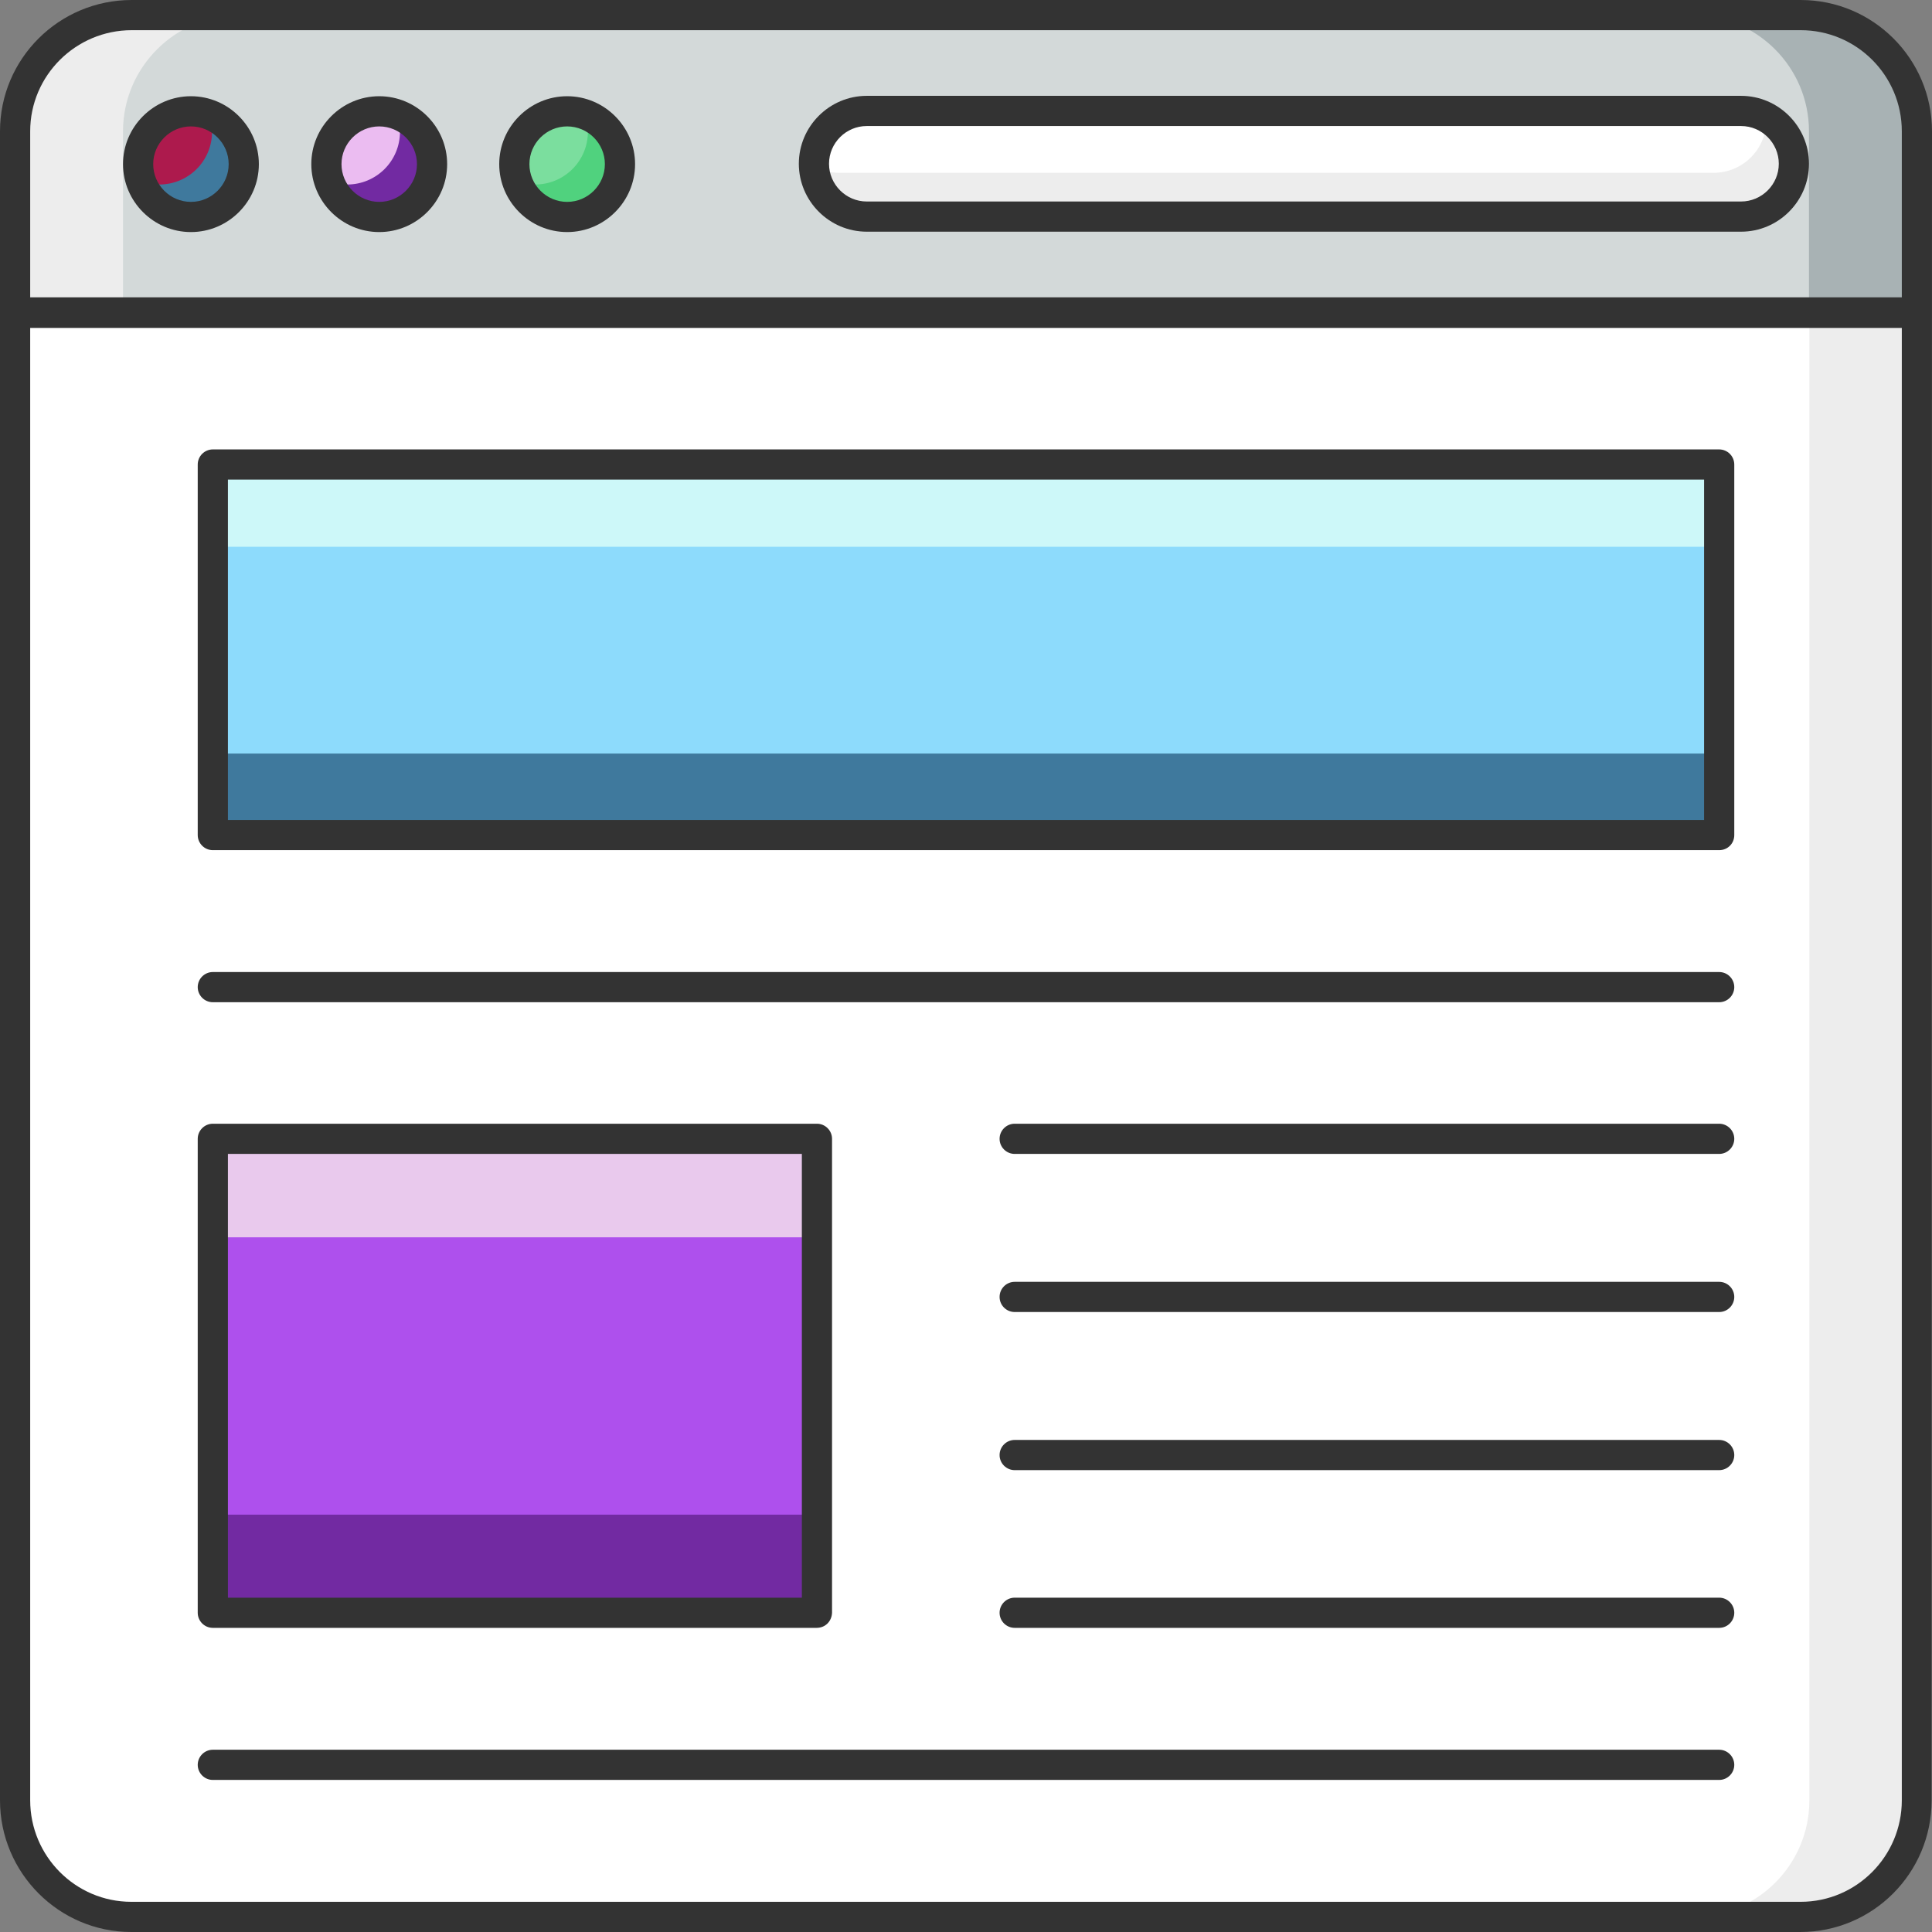 <svg viewBox="0 0 512 512" id="Layer_1" version="1.1" xml:space="preserve" xmlns="http://www.w3.org/2000/svg" xmlns:xlink="http://www.w3.org/1999/xlink" fill="#000000"><rect x="0" y="0" width="512" height="512" fill="#808080" stroke="none"/><g id="SVGRepo_bgCarrier" stroke-width="0"></g><g id="SVGRepo_tracerCarrier" stroke-linecap="round" stroke-linejoin="round"></g><g id="SVGRepo_iconCarrier"> <style type="text/css"> .st0{fill:#FFFFFF;} .st1{fill:#EDEDED;} .st2{fill:#D3D9D9;} .st3{fill:#A8B2B4;} .st4{fill:#333333;} .st5{fill:#ad1a4d;} .st6{fill:#ebbcf1;} .st7{fill:#7BDE9E;} .st8{fill:#3f799d;} .st9{fill:#722aa2;} .st10{fill:#50D27E;} .st11{fill:#8ddbfc;} .st12{fill:#cdf8f9;} .st13{fill:#ae50ed;} .st14{fill:#e9c9ed;} </style> <g> <g> <g> <g> <g> <path class="st0" d="M508,82.9v394.2c0,17-13.8,30.9-30.8,30.9H34.8C17.8,508,4,494.2,4,477.1V82.9H508z"></path> </g> <g> <path class="st1" d="M508,82.9v394.2c0,17-13.8,30.9-30.8,30.9h-28.6c17,0,30.9-13.8,30.9-30.9V82.9H508z"></path> </g> <g> <path class="st2" d="M508,82.9v-48c0-17-13.8-30.8-30.8-30.8H34.9C17.8,4,4,17.8,4,34.9v48H508z"></path> </g> <g> <path class="st1" d="M63.5,4c-17,0-30.9,13.8-30.9,30.8v48.1H4V34.8C4,17.8,17.8,4,34.8,4H63.5z"></path> </g> <g> <path class="st3" d="M508,34.8v48.1h-28.6V34.8c0-17-13.8-30.8-30.9-30.8h28.7C494.2,4,508,17.8,508,34.8z"></path> </g> <path class="st4" d="M512,34.8C512,15.6,496.4,0,477.2,0H34.9C15.6,0,0,15.6,0,34.8l0,442.3C0,496.3,15.6,512,34.8,512h442.3 c19.2,0,34.8-15.6,34.8-34.9L512,34.8z M8,34.8C8,20,20.1,8,34.9,8h442.3C492,8,504,20,504,34.8v44H8V34.8z M504,477.1 c0,14.8-12,26.9-26.8,26.9H34.8C20,504,8,491.9,8,477.1V86.9h496V477.1z"></path> <g> <g> <g> <circle class="st5" cx="50.6" cy="43.5" r="14"></circle> </g> <g> <circle class="st6" cx="100.5" cy="43.5" r="14"></circle> </g> <g> <circle class="st7" cx="150.3" cy="43.5" r="14"></circle> </g> </g> <g> <g> <path class="st8" d="M64.6,43.4c0,7.8-6.3,14-14,14c-6,0-11.2-3.8-13.2-9.3c1.5,0.5,3.1,0.8,4.8,0.8c7.7,0,14-6.2,14-14 c0-1.7-0.3-3.3-0.8-4.8C60.7,32.3,64.6,37.4,64.6,43.4z"></path> </g> <g> <path class="st9" d="M114.4,43.4c0,7.8-6.3,14-14,14c-6,0-11.2-3.8-13.2-9.3c1.5,0.5,3.1,0.8,4.8,0.8c7.7,0,14-6.2,14-14 c0-1.7-0.3-3.3-0.8-4.8C110.6,32.3,114.4,37.4,114.4,43.4z"></path> </g> <g> <path class="st10" d="M164.3,43.4c0,7.8-6.3,14-14,14c-6,0-11.2-3.8-13.2-9.3c1.5,0.5,3.1,0.8,4.7,0.8c7.7,0,14-6.2,14-14 c0-1.7-0.3-3.3-0.9-4.8C160.4,32.3,164.3,37.4,164.3,43.4z"></path> </g> </g> <g> <g> <path class="st4" d="M50.6,61.5c-9.9,0-18-8.1-18-18s8.1-18,18-18s18,8.1,18,18S60.5,61.5,50.6,61.5z M50.6,33.5 c-5.5,0-10,4.5-10,10s4.5,10,10,10s10-4.5,10-10S56.1,33.5,50.6,33.5z"></path> </g> <g> <path class="st4" d="M100.5,61.5c-9.9,0-18-8.1-18-18s8.1-18,18-18s18,8.1,18,18S110.4,61.5,100.5,61.5z M100.5,33.5 c-5.5,0-10,4.5-10,10s4.5,10,10,10s10-4.5,10-10S106,33.5,100.5,33.5z"></path> </g> <g> <path class="st4" d="M150.3,61.5c-9.9,0-18-8.1-18-18s8.1-18,18-18s18,8.1,18,18S160.2,61.5,150.3,61.5z M150.3,33.5 c-5.5,0-10,4.5-10,10s4.5,10,10,10c5.5,0,10-4.5,10-10S155.8,33.5,150.3,33.5z"></path> </g> </g> <g> <g> <path class="st0" d="M475.4,43.4c0,7.8-6.3,14-14,14H229.7c-7.7,0-14-6.2-14-14c0-7.7,6.3-14,14-14h231.7 C469.1,29.4,475.4,35.7,475.4,43.4z"></path> </g> </g> <g> <g> <path class="st1" d="M475.4,43.4c0,7.8-6.3,14-14,14H229.7c-7.5,0-13.6-5.9-14-13.3c2,1.1,4.3,1.7,6.7,1.7h231.7 c7.7,0,14-6.2,14-14v-0.6C472.4,33.5,475.4,38.2,475.4,43.4z"></path> </g> </g> <g> <g> <path class="st4" d="M461.4,61.4H229.7c-9.9,0-18-8.1-18-18s8.1-18,18-18h231.7c9.9,0,18,8.1,18,18S471.3,61.4,461.4,61.4z M229.7,33.4c-5.5,0-10,4.5-10,10s4.5,10,10,10h231.7c5.5,0,10-4.5,10-10s-4.5-10-10-10H229.7z"></path> </g> </g> </g> </g> </g> </g> <g> <g> <g> <g> <g> <path class="st11" d="M455.6,123.2c0,0,0,42.1,0,98.2H56.4v-98.2H455.6z"></path> </g> <g> <path class="st12" d="M455.6,123.2c0,0,0,8,0,21.7H56.4v-21.7H455.6z"></path> </g> <g> <rect class="st8" height="21.6" width="399.2" x="56.4" y="199.7"></rect> </g> <g> <path class="st4" d="M455.6,225.3H56.4c-2.2,0-4-1.8-4-4v-98.2c0-2.2,1.8-4,4-4h399.2c2.2,0,4,1.8,4,4v98.2 C459.6,223.6,457.8,225.3,455.6,225.3z M60.4,217.3h391.2v-90.2H60.4V217.3z"></path> </g> </g> </g> <g> <g> <path class="st4" d="M455.6,265.6H56.4c-2.2,0-4-1.8-4-4s1.8-4,4-4h399.2c2.2,0,4,1.8,4,4S457.8,265.6,455.6,265.6z"></path> </g> <g> <path class="st4" d="M455.6,471.7H56.4c-2.2,0-4-1.8-4-4s1.8-4,4-4h399.2c2.2,0,4,1.8,4,4S457.8,471.7,455.6,471.7z"></path> </g> <g> <path class="st4" d="M455.6,431.4H268.9c-2.2,0-4-1.8-4-4s1.8-4,4-4h186.7c2.2,0,4,1.8,4,4S457.8,431.4,455.6,431.4z"></path> </g> <g> <path class="st4" d="M455.6,389.6H268.9c-2.2,0-4-1.8-4-4s1.8-4,4-4h186.7c2.2,0,4,1.8,4,4S457.8,389.6,455.6,389.6z"></path> </g> <g> <path class="st4" d="M455.6,347.7H268.9c-2.2,0-4-1.8-4-4s1.8-4,4-4h186.7c2.2,0,4,1.8,4,4S457.8,347.7,455.6,347.7z"></path> </g> <g> <path class="st4" d="M455.6,305.8H268.9c-2.2,0-4-1.8-4-4s1.8-4,4-4h186.7c2.2,0,4,1.8,4,4S457.8,305.8,455.6,305.8z"></path> </g> <g> <rect class="st13" height="125.6" width="160.1" x="56.4" y="301.8"></rect> </g> <g> <rect class="st14" height="26.1" width="160" x="56.4" y="301.8"></rect> </g> <g> <rect class="st9" height="26.1" width="160" x="56.4" y="401.4"></rect> </g> <g> <path class="st4" d="M216.4,431.4H56.4c-2.2,0-4-1.8-4-4V301.8c0-2.2,1.8-4,4-4h160.1c2.2,0,4,1.8,4,4v125.6 C220.4,429.7,218.7,431.4,216.4,431.4z M60.4,423.4h152.1V305.8H60.4V423.4z"></path> </g> </g> </g> </g> </g> </g></svg>